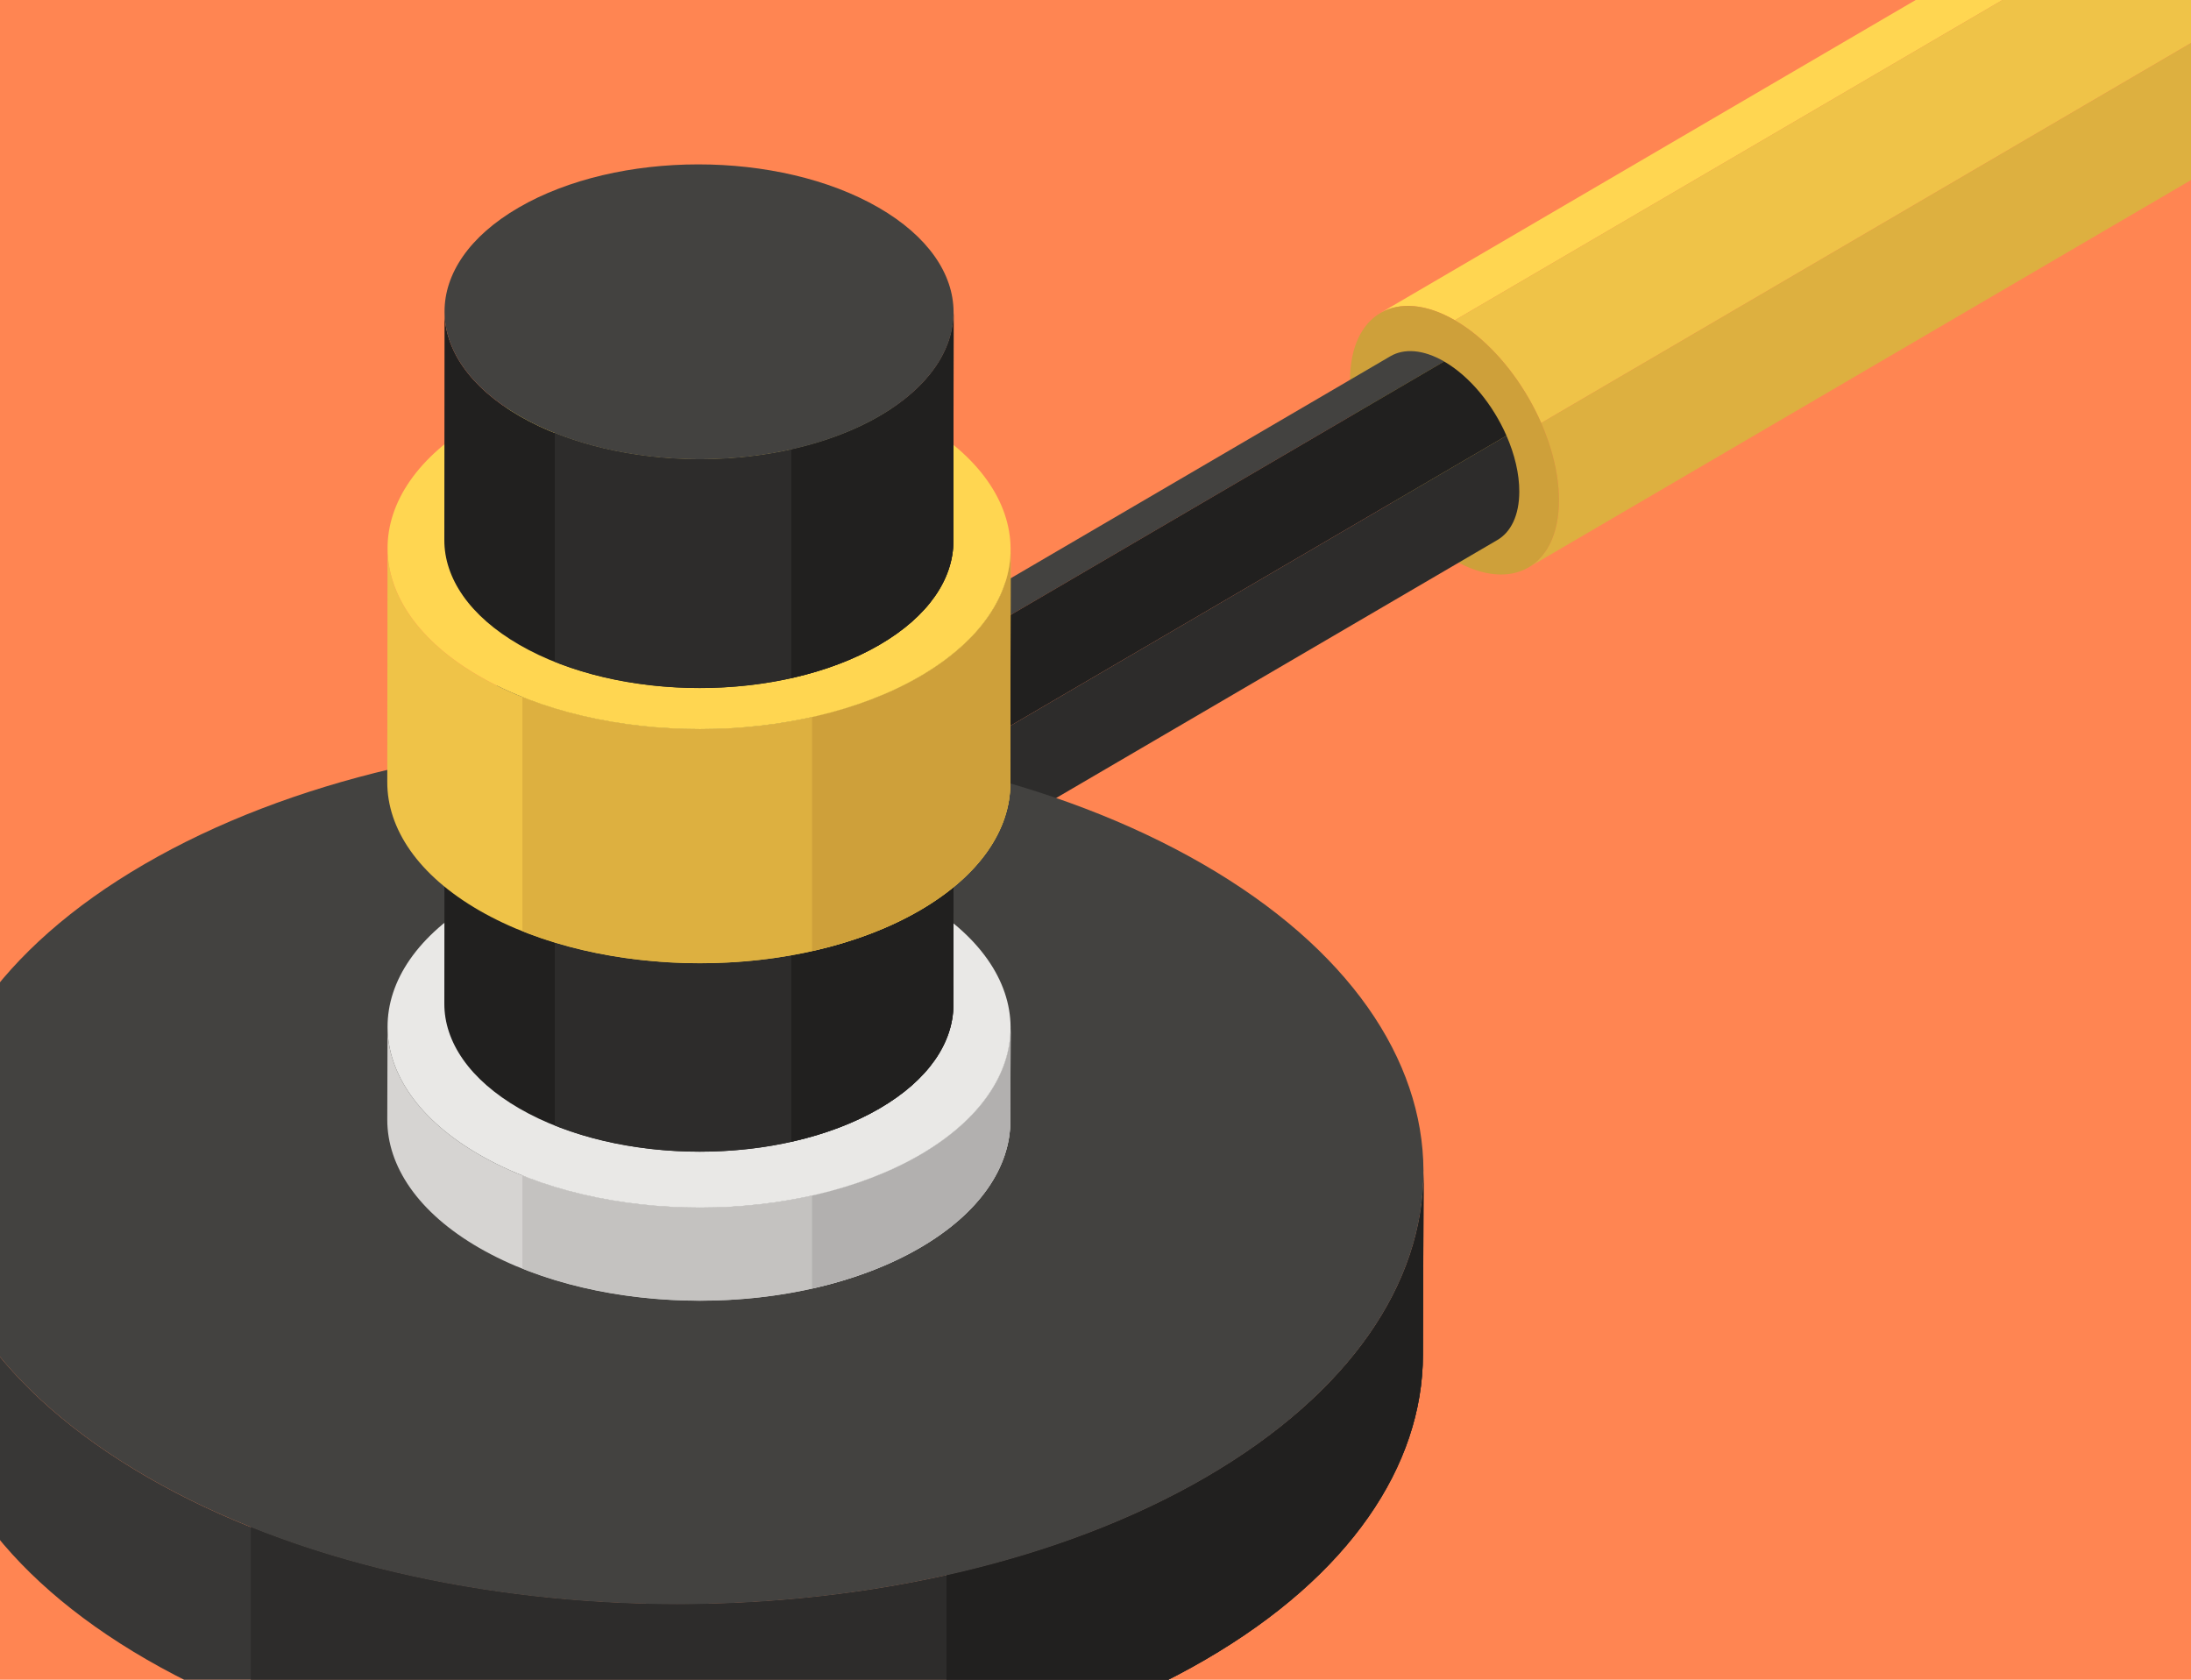 <svg width="120" height="92" viewBox="0 0 120 92" fill="none" xmlns="http://www.w3.org/2000/svg">
<g clip-path="url(#clip0_211:3700)">
<rect width="210" height="160" fill="#FF8552"/>
<path d="M114.276 -5.47L75.609 17.14C76.65 16.536 78.09 16.622 79.681 17.54L118.347 -5.071C116.757 -5.989 115.316 -6.075 114.276 -5.47Z" fill="#FFD651"/>
<path d="M79.68 17.54L118.346 -5.071C120.317 -3.933 122.053 -1.782 123.077 0.557L84.411 23.168C83.386 20.828 81.65 18.677 79.68 17.54Z" fill="#EFC348"/>
<path d="M85.383 27.418C85.386 26.053 85.028 24.576 84.411 23.168L123.078 0.558C123.694 1.966 124.053 3.442 124.049 4.807C124.044 6.607 123.407 7.874 122.381 8.47L83.715 31.081C84.741 30.484 85.377 29.218 85.383 27.418Z" fill="#DDB040"/>
<path d="M79.681 17.54C76.52 15.715 73.952 17.179 73.941 20.811C73.931 24.438 76.483 28.858 79.644 30.683C82.8 32.505 85.374 31.044 85.384 27.418C85.394 23.785 82.838 19.363 79.681 17.54Z" fill="#CEA03A"/>
<path d="M76.155 19.509L48.223 35.843C48.974 35.406 50.015 35.468 51.164 36.132L79.096 19.798C77.947 19.134 76.906 19.073 76.155 19.509Z" fill="#434240"/>
<path d="M51.16 36.132L79.092 19.798C80.516 20.62 81.77 22.174 82.51 23.864L54.578 40.197C53.838 38.507 52.584 36.953 51.16 36.132Z" fill="#21201F"/>
<path d="M55.279 43.267C55.282 42.281 55.023 41.214 54.577 40.197L82.509 23.863C82.955 24.881 83.214 25.947 83.211 26.933C83.207 28.233 82.748 29.148 82.006 29.579L54.074 45.913C54.815 45.482 55.275 44.567 55.279 43.267Z" fill="#2D2C2B"/>
<path d="M51.162 36.131C48.879 34.813 47.023 35.87 47.016 38.494C47.008 41.114 48.852 44.307 51.135 45.625C53.415 46.942 55.274 45.886 55.282 43.267C55.289 40.643 53.442 37.448 51.162 36.131Z" fill="#2D2C2B"/>
<path d="M77.969 64.226L77.934 74.221C77.917 80.26 73.947 86.292 66.014 90.902C50.059 100.174 24.103 100.174 8.044 90.902C-0.035 86.238 -4.068 80.117 -4.051 74.005L-4.016 64.01C-4.033 70.122 5.8651e-05 76.243 8.079 80.907C24.138 90.179 50.093 90.178 66.048 80.906C73.981 76.296 77.951 70.265 77.969 64.226Z" fill="#383736"/>
<path d="M66.05 80.906C51.851 89.158 29.75 90.046 13.734 83.612V93.622C29.747 100.041 51.827 99.147 66.015 90.902C73.948 86.292 77.918 80.26 77.935 74.221L77.97 64.226C77.953 70.265 73.982 76.296 66.05 80.906Z" fill="#2D2C2B"/>
<path d="M66.048 80.907C61.878 83.329 57.018 85.099 51.84 86.254V96.241C57.005 95.086 61.853 93.319 66.013 90.902C73.946 86.292 77.916 80.26 77.933 74.221L77.968 64.226C77.951 70.265 73.981 76.296 66.048 80.907Z" fill="#21201F"/>
<path d="M66.055 80.909C50.088 90.178 24.133 90.178 8.083 80.909C-7.984 71.639 -8.051 56.608 7.899 47.338C23.866 38.052 49.804 38.052 65.871 47.322C81.921 56.591 82.005 71.623 66.055 80.909Z" fill="#434240"/>
<path d="M55.351 56.305L55.337 61.405C55.329 63.919 53.677 66.429 50.375 68.348C43.734 72.208 32.93 72.208 26.245 68.348C22.883 66.407 21.204 63.859 21.211 61.315L21.225 56.215C21.218 58.759 22.897 61.307 26.26 63.248C32.944 67.107 43.748 67.107 50.389 63.248C53.691 61.329 55.344 58.819 55.351 56.305Z" fill="#D6D4D2"/>
<path d="M50.389 63.248C44.479 66.682 35.28 67.052 28.613 64.374V69.481C35.279 72.152 44.469 71.78 50.375 68.348C53.677 66.429 55.329 63.919 55.336 61.405L55.351 56.305C55.344 58.819 53.691 61.329 50.389 63.248Z" fill="#C4C2C0"/>
<path d="M50.391 63.248C48.655 64.256 46.632 64.993 44.477 65.474V70.57C46.626 70.09 48.645 69.354 50.376 68.348C53.678 66.429 55.331 63.919 55.338 61.405L55.352 56.305C55.345 58.819 53.693 61.329 50.391 63.248Z" fill="#B2B0AF"/>
<path d="M50.393 63.249C43.747 67.107 32.943 67.107 26.262 63.249C19.575 59.391 19.547 53.134 26.186 49.275C32.832 45.41 43.629 45.41 50.316 49.268C56.997 53.127 57.032 59.384 50.393 63.249Z" fill="#E9E8E6"/>
<path d="M52.229 42.511L52.217 55.044C52.211 57.097 50.861 59.148 48.163 60.716C42.737 63.869 33.91 63.869 28.449 60.716C25.702 59.13 24.33 57.048 24.336 54.97L24.348 42.438C24.342 44.517 25.713 46.598 28.461 48.184C33.922 51.337 42.749 51.337 48.175 48.184C50.873 46.616 52.223 44.565 52.229 42.511Z" fill="#21201F"/>
<path d="M48.174 48.184C43.346 50.99 35.829 51.292 30.383 49.104V61.641C35.828 63.824 43.337 63.52 48.162 60.716C50.86 59.148 52.21 57.097 52.216 55.043L52.228 42.511C52.222 44.565 50.872 46.616 48.174 48.184Z" fill="#2D2C2B"/>
<path d="M48.176 48.184C46.758 49.008 45.105 49.61 43.344 50.002V62.532C45.1 62.139 46.749 61.538 48.164 60.716C50.861 59.148 52.212 57.097 52.218 55.043L52.229 42.511C52.224 44.565 50.873 46.616 48.176 48.184Z" fill="#21201F"/>
<path d="M48.177 48.185C42.747 51.337 33.92 51.337 28.462 48.185C22.998 45.032 22.975 39.92 28.4 36.768C33.83 33.61 42.651 33.61 48.115 36.763C53.573 39.915 53.601 45.027 48.177 48.185Z" fill="#434240"/>
<path d="M55.351 30.097L55.337 42.921C55.329 45.435 53.677 47.946 50.375 49.864C43.734 53.724 32.93 53.724 26.245 49.865C22.883 47.923 21.204 45.375 21.211 42.831L21.225 30.007C21.218 32.551 22.897 35.099 26.26 37.041C32.944 40.9 43.748 40.9 50.389 37.041C53.691 35.122 55.344 32.611 55.351 30.097Z" fill="#EFC348"/>
<path d="M50.389 37.04C44.479 40.475 35.28 40.845 28.613 38.167V50.997C35.279 53.668 44.469 53.296 50.375 49.864C53.677 47.945 55.329 45.435 55.336 42.921L55.351 30.097C55.344 32.611 53.691 35.121 50.389 37.04Z" fill="#DDB040"/>
<path d="M50.391 37.04C48.655 38.049 46.632 38.786 44.477 39.266V52.087C46.626 51.606 48.645 50.87 50.376 49.864C53.678 47.945 55.331 45.435 55.338 42.921L55.352 30.097C55.345 32.611 53.693 35.121 50.391 37.04Z" fill="#CEA03A"/>
<path d="M50.393 37.041C43.747 40.9 32.943 40.9 26.262 37.041C19.575 33.183 19.547 26.926 26.186 23.068C32.832 19.203 43.629 19.203 50.316 23.061C56.997 26.919 57.032 33.176 50.393 37.041Z" fill="#FFD651"/>
<path d="M52.229 17.116L52.217 29.648C52.211 31.702 50.861 33.753 48.163 35.321C42.737 38.474 33.91 38.474 28.449 35.321C25.702 33.735 24.33 31.653 24.336 29.574L24.348 17.043C24.342 19.121 25.713 21.203 28.461 22.789C33.922 25.942 42.749 25.942 48.175 22.789C50.873 21.221 52.223 19.17 52.229 17.116Z" fill="#21201F"/>
<path d="M48.174 22.788C43.346 25.594 35.829 25.897 30.383 23.709V36.245C35.828 38.428 43.337 38.124 48.162 35.32C50.86 33.753 52.21 31.701 52.216 29.648L52.228 17.116C52.222 19.17 50.872 21.221 48.174 22.788Z" fill="#2D2C2B"/>
<path d="M48.176 22.788C46.758 23.612 45.105 24.214 43.344 24.607V37.136C45.1 36.743 46.749 36.142 48.164 35.32C50.861 33.753 52.212 31.701 52.218 29.648L52.229 17.116C52.224 19.17 50.873 21.221 48.176 22.788Z" fill="#21201F"/>
<path d="M48.177 22.789C42.747 25.942 33.92 25.942 28.462 22.789C22.998 19.637 22.975 14.525 28.4 11.373C33.83 8.215 42.651 8.215 48.115 11.367C53.573 14.519 53.601 19.631 48.177 22.789Z" fill="#434240"/>
</g>
<defs>
<clipPath id="clip0_211:3700">
<rect width="120" height="92" fill="white"/>
</clipPath>
</defs>
</svg>
